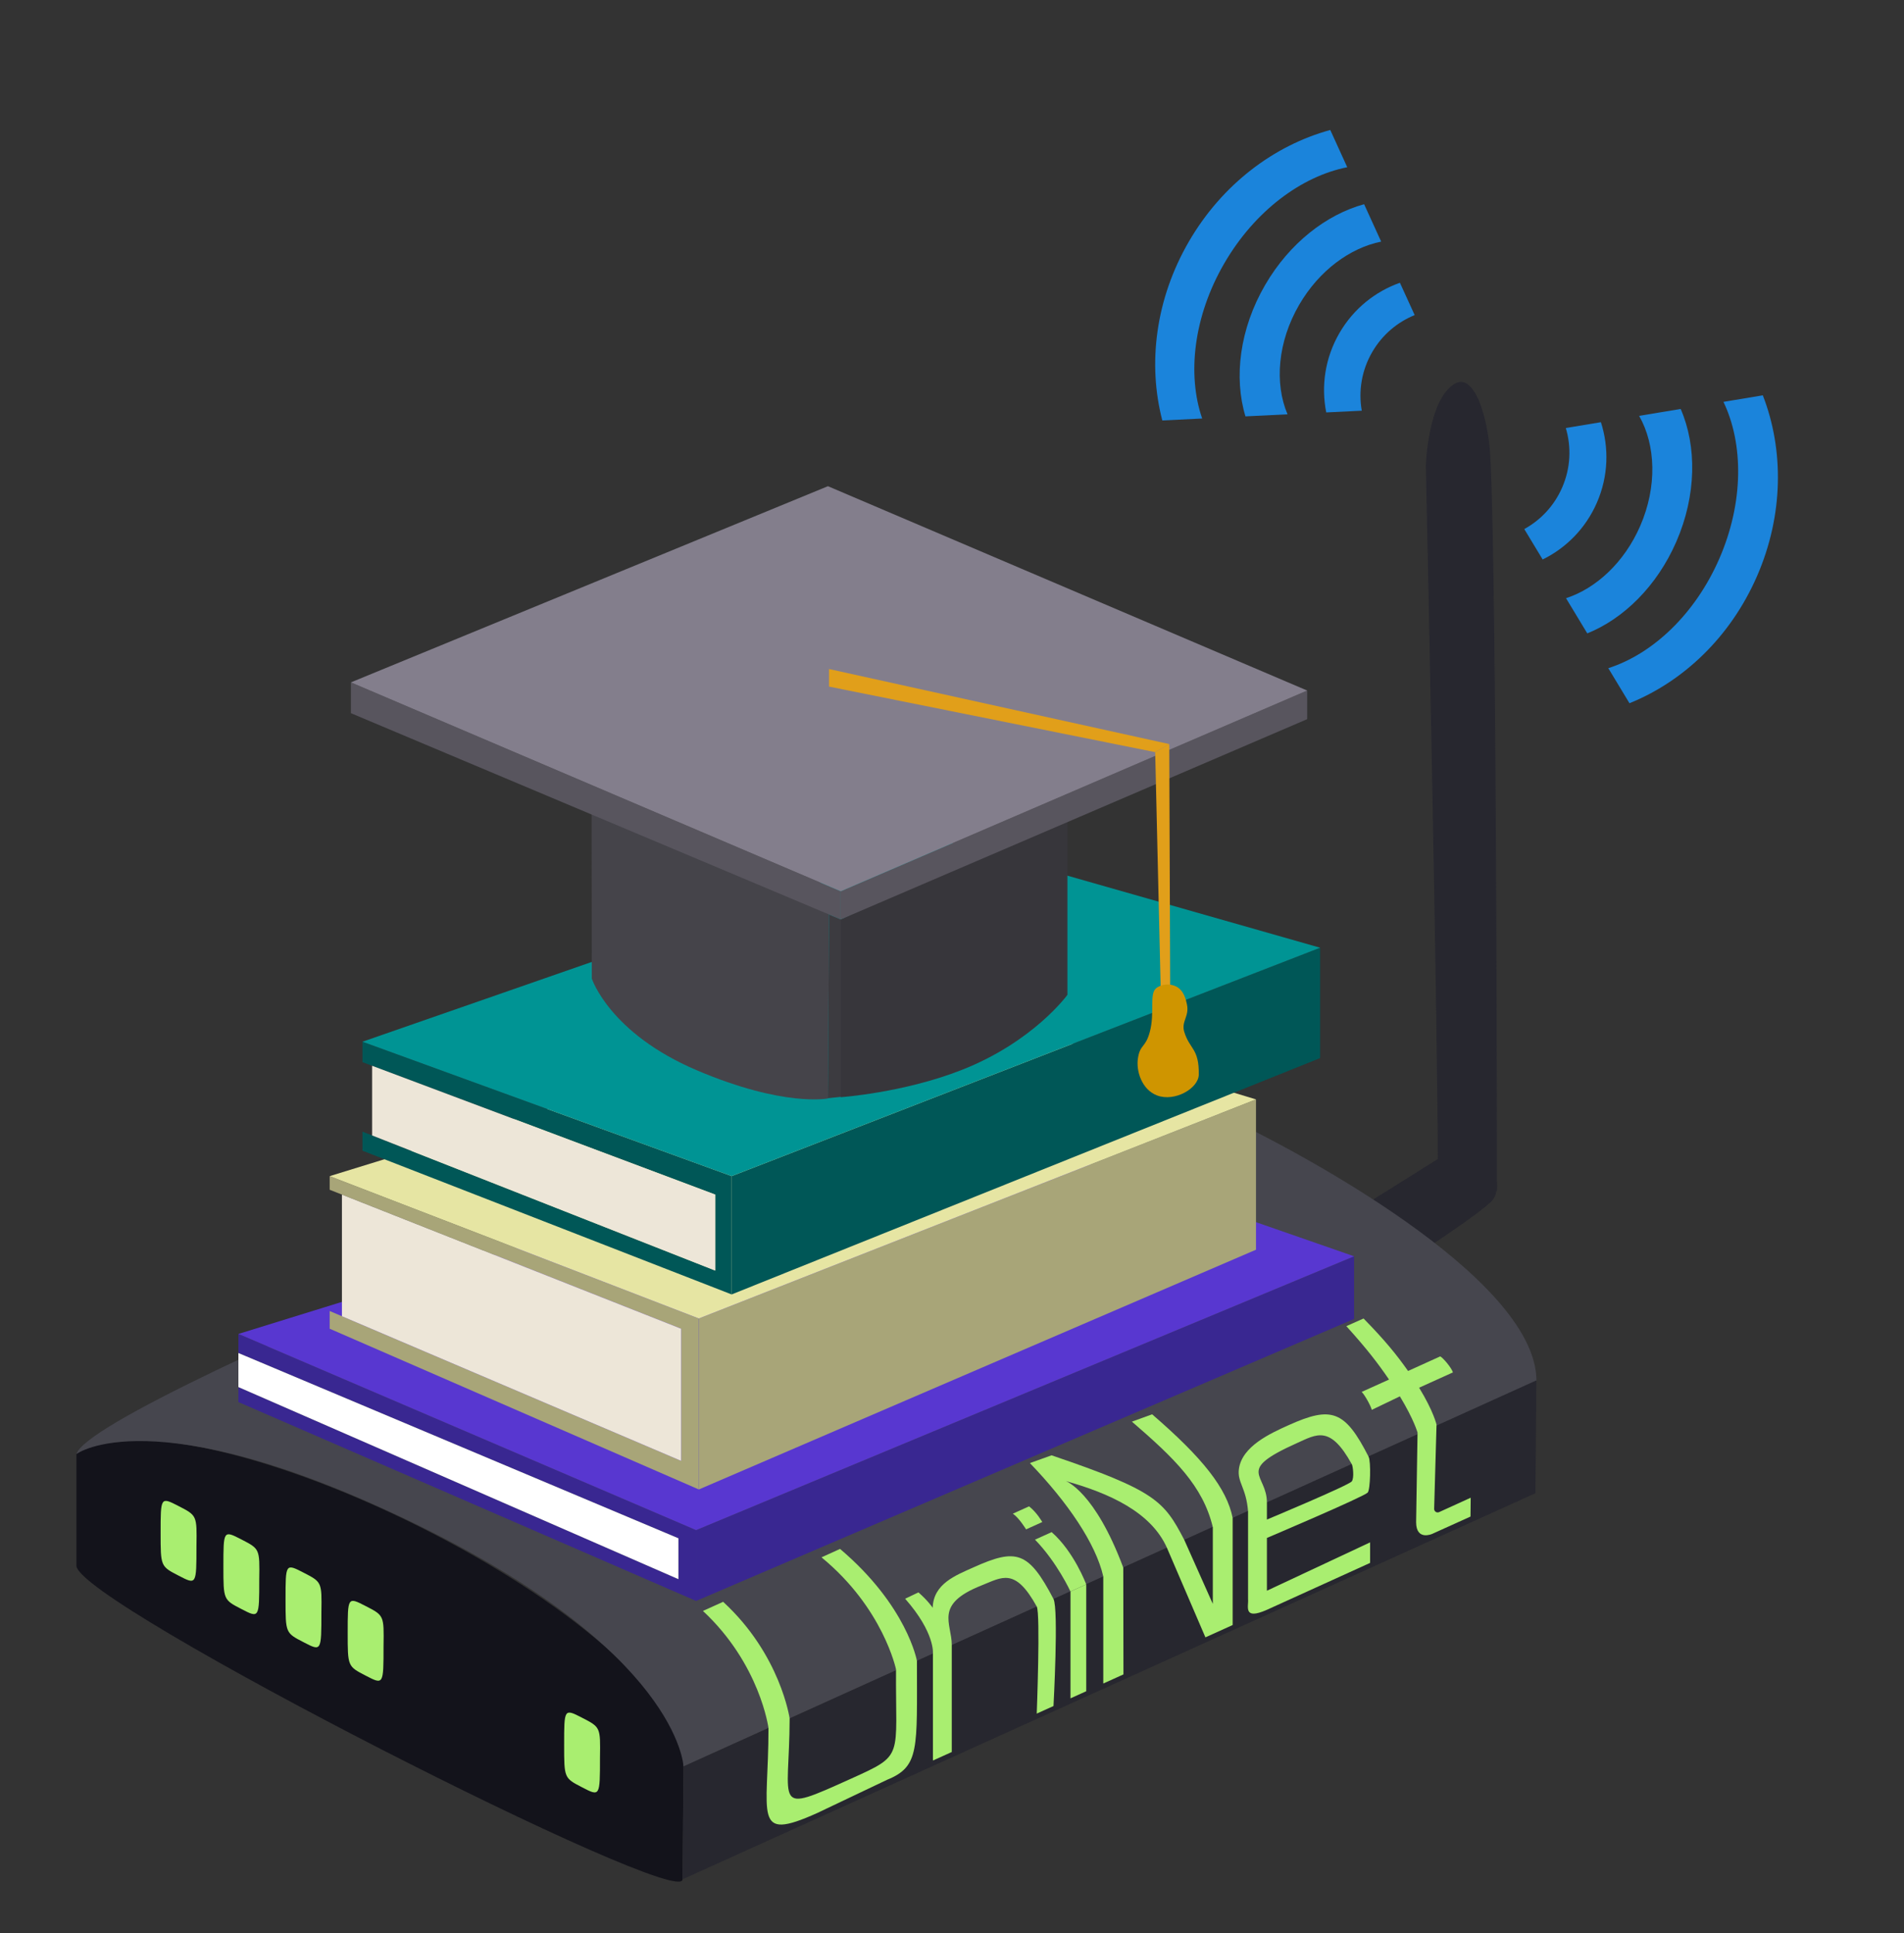 <?xml version="1.0" encoding="UTF-8" standalone="no"?>
<svg
   xmlns:dc="http://purl.org/dc/elements/1.1/"
   xmlns:cc="http://creativecommons.org/ns#"
   xmlns:rdf="http://www.w3.org/1999/02/22-rdf-syntax-ns#"
   xmlns:svg="http://www.w3.org/2000/svg"
   xmlns="http://www.w3.org/2000/svg"
   viewBox="0 0 232.889 236.444"
   height="236.444"
   width="232.889"
   xml:space="preserve"
   id="svg2"
   version="1.1"><rect x="0" y="0" width="232.889" height="236.444" fill="#333333" stroke="none"/><defs
     id="defs6"><clipPath
       id="clipPath18"
       clipPathUnits="userSpaceOnUse"><path
         id="path16"
         d="M 0,177.333 H 174.667 V 0 H 0 Z" /></clipPath><clipPath
       id="clipPath38"
       clipPathUnits="userSpaceOnUse"><path
         id="path36"
         d="M 0,177.333 H 174.667 V 0 H 0 Z" /></clipPath><clipPath
       id="clipPath78"
       clipPathUnits="userSpaceOnUse"><path
         id="path76"
         d="M 0,177.333 H 174.667 V 0 H 0 Z" /></clipPath><clipPath
       id="clipPath98"
       clipPathUnits="userSpaceOnUse"><path
         id="path96"
         d="M 0,177.333 H 174.667 V 0 H 0 Z" /></clipPath><clipPath
       id="clipPath166"
       clipPathUnits="userSpaceOnUse"><path
         id="path164"
         d="M 0,177.333 H 174.667 V 0 H 0 Z" /></clipPath><clipPath
       id="clipPath206"
       clipPathUnits="userSpaceOnUse"><path
         id="path204"
         d="M 0,177.333 H 174.667 V 0 H 0 Z" /></clipPath><clipPath
       id="clipPath218"
       clipPathUnits="userSpaceOnUse"><path
         id="path216"
         d="M 0,177.333 H 174.667 V 0 H 0 Z" /></clipPath></defs><g
     transform="matrix(1.333,0,0,-1.333,0,236.444)"
     id="g10"><g
       id="g12"><g
         clip-path="url(#clipPath18)"
         id="g14"><g
           transform="translate(131.929,71.03)"
           id="g20"><path
             id="path22"
             style="fill:#27272f;fill-opacity:1;fill-rule:nonzero;stroke:none"
             d="m 0,0 c -0.019,13.366 -1.092,63.648 -1.092,63.648 0,0 0.172,5.99 2.629,7.477 1.816,1.097 3.107,-3.068 3.295,-6.812 C 5.421,52.677 5.428,-2.946 5.428,-2.946" /></g><g
           transform="translate(122.048,64.848)"
           id="g24"><path
             id="path26"
             style="fill:#27272f;fill-opacity:1;fill-rule:nonzero;stroke:none"
             d="m 0,0 c 2.735,1.687 11.559,7.235 11.559,7.235 0,0 1.318,0.602 2.902,-1.311 C 15.63,4.512 15.446,2.889 14.775,2.259 12.692,0.301 3.336,-5.569 3.336,-5.569" /></g><g
           transform="translate(128.691,60.963)"
           id="g28"><path
             id="path30"
             style="fill:#27272f;fill-opacity:1;fill-rule:nonzero;stroke:none"
             d="m 0,0 c 0.667,-1.7 0.026,-3.542 -1.431,-4.113 -1.457,-0.572 -3.177,0.344 -3.844,2.045 -0.667,1.7 -0.027,3.542 1.43,4.113 C -2.388,2.616 -0.666,1.7 0,0" /></g></g></g><g
       id="g32"><g
         clip-path="url(#clipPath38)"
         id="g34"><g
           transform="translate(62.63,4.939)"
           id="g40"><path
             id="path42"
             style="fill:#13131b;fill-opacity:1;fill-rule:nonzero;stroke:none"
             d="M 0,0 C 0.098,-2.964 -55.582,25.337 -55.615,28.771 V 39.026 C -45.172,45.826 0.088,23.607 0.088,10.354 Z" /></g><g
           transform="translate(7.015,43.965)"
           id="g44"><path
             id="path46"
             style="fill:#46464e;fill-opacity:1;fill-rule:nonzero;stroke:none"
             d="m 0,0 c 1.567,5.175 78.267,35.381 78.267,35.381 11.3,5.044 28.734,-5.202 30.248,-5.985 2.101,-1.086 25.448,-12.959 25.454,-22.687 L 55.703,-28.673 c 0,0 -0.386,10.592 -25.073,22.484 C 6.985,5.201 0,0 0,0" /></g><g
           transform="translate(62.63,4.939)"
           id="g48"><path
             id="path50"
             style="fill:#27272f;fill-opacity:1;fill-rule:nonzero;stroke:none"
             d="M 0,0 0.088,10.354 78.349,45.78 78.261,35.426 Z" /></g><g
           transform="translate(53.418,19.759)"
           id="g52"><path
             id="path54"
             style="fill:#a9ee70;fill-opacity:1;fill-rule:nonzero;stroke:none"
             d="m 0,0 v 0 c -1.653,0.852 -1.653,0.852 -1.653,-2.481 0,-3.05 0,-3.05 1.653,-3.902 1.636,-0.85 1.636,-0.85 1.636,2.729 C 1.681,-0.865 1.681,-0.865 0,0" /></g><g
           transform="translate(33.557,30.009)"
           id="g56"><path
             id="path58"
             style="fill:#a9ee70;fill-opacity:1;fill-rule:nonzero;stroke:none"
             d="m 0,0 v 0 c -1.653,0.852 -1.653,0.852 -1.653,-2.481 0,-3.05 0,-3.05 1.653,-3.902 1.636,-0.85 1.636,-0.85 1.636,2.729 C 1.68,-0.865 1.68,-0.865 0,0" /></g><g
           transform="translate(27.855,33.076)"
           id="g60"><path
             id="path62"
             style="fill:#a9ee70;fill-opacity:1;fill-rule:nonzero;stroke:none"
             d="m 0,0 v 0 c -1.654,0.852 -1.654,0.852 -1.654,-2.481 0,-3.05 0,-3.05 1.654,-3.902 1.636,-0.85 1.636,-0.85 1.636,2.729 C 1.68,-0.865 1.68,-0.865 0,0" /></g><g
           transform="translate(22.153,36.121)"
           id="g64"><path
             id="path66"
             style="fill:#a9ee70;fill-opacity:1;fill-rule:nonzero;stroke:none"
             d="m 0,0 v 0 c -1.654,0.852 -1.654,0.852 -1.654,-2.481 0,-3.05 0,-3.05 1.654,-3.902 1.636,-0.85 1.636,-0.85 1.636,2.729 C 1.68,-0.865 1.68,-0.865 0,0" /></g><g
           transform="translate(16.391,39.183)"
           id="g68"><path
             id="path70"
             style="fill:#a9ee70;fill-opacity:1;fill-rule:nonzero;stroke:none"
             d="m 0,0 v 0 c -1.653,0.852 -1.653,0.852 -1.653,-2.48 0,-3.05 0,-3.05 1.653,-3.903 1.636,-0.85 1.636,-0.85 1.636,2.729 C 1.68,-0.865 1.68,-0.865 0,0" /></g></g></g><g
       id="g72"><g
         clip-path="url(#clipPath78)"
         id="g74"><g
           transform="translate(161.222,124.507)"
           id="g80"><path
             id="path82"
             style="fill:#1b84db;fill-opacity:1;fill-rule:nonzero;stroke:none"
             d="m 0,0 c 2.449,5.619 2.474,11.614 0.533,16.597 l -3.611,-0.6 C -1.224,12.131 -1.217,6.754 -3.459,1.607 -5.685,-3.499 -9.584,-7.14 -13.645,-8.44 l 1.942,-3.216 C -6.77,-9.67 -2.434,-5.585 0,0" /></g><g
           transform="translate(146.53,131.253)"
           id="g84"><path
             id="path86"
             style="fill:#1b84db;fill-opacity:1;fill-rule:nonzero;stroke:none"
             d="m 0,0 c 1.06,2.432 1.122,5.047 0.368,7.385 l -3.22,-0.534 c 0.517,-1.74 0.448,-3.666 -0.335,-5.462 -0.735,-1.686 -1.98,-2.99 -3.476,-3.81 l 1.687,-2.791 C -2.829,-4.159 -1.031,-2.366 0,0" /></g><g
           transform="translate(153.817,127.669)"
           id="g88"><path
             id="path90"
             style="fill:#1b84db;fill-opacity:1;fill-rule:nonzero;stroke:none"
             d="M 0,0 C 1.862,4.275 1.887,8.769 0.401,12.184 L -3.41,11.551 c 1.524,-2.678 1.67,-6.494 0.096,-10.107 -1.457,-3.345 -4.048,-5.729 -6.805,-6.625 l 1.95,-3.228 C -4.841,-7.069 -1.778,-4.08 0,0" /></g></g></g><g
       id="g92"><g
         clip-path="url(#clipPath98)"
         id="g94"><g
           transform="translate(109.097,155.222)"
           id="g100"><path
             id="path102"
             style="fill:#1b84db;fill-opacity:1;fill-rule:nonzero;stroke:none"
             d="m 0,0 c -3.08,-5.299 -3.796,-11.252 -2.443,-16.425 l 3.657,0.18 c -1.398,4.053 -0.784,9.396 2.036,14.249 2.8,4.816 7.094,7.983 11.276,8.807 l -1.557,3.418 C 7.839,8.825 3.062,5.268 0,0" /></g><g
           transform="translate(116.088,151.228)"
           id="g104"><path
             id="path106"
             style="fill:#1b84db;fill-opacity:1;fill-rule:nonzero;stroke:none"
             d="m 0,0 c -2.344,-4.032 -2.886,-8.493 -1.805,-12.056 l 3.86,0.189 c -1.205,2.836 -0.91,6.643 1.07,10.051 1.833,3.154 4.682,5.223 7.522,5.796 L 9.083,7.412 C 5.622,6.464 2.235,3.847 0,0" /></g><g
           transform="translate(122.912,146.828)"
           id="g108"><path
             id="path110"
             style="fill:#1b84db;fill-opacity:1;fill-rule:nonzero;stroke:none"
             d="m 0,0 c -1.333,-2.293 -1.696,-4.883 -1.217,-7.293 l 3.26,0.159 c -0.313,1.788 -0.022,3.693 0.963,5.387 0.925,1.59 2.311,2.742 3.891,3.384 L 5.544,4.604 C 3.29,3.805 1.297,2.231 0,0" /></g></g></g><g
       transform="translate(21.875,48.729)"
       id="g112"><path
         id="path114"
         style="fill:#392791;fill-opacity:1;fill-rule:nonzero;stroke:none"
         d="m 0,0 42,-18.25 v 6.5 L 0,6.25 V 4.5 l 40.375,-17 v -3.75 L 0,1.375 Z" /></g><g
       transform="translate(124.25,56.354)"
       id="g116"><path
         id="path118"
         style="fill:#392791;fill-opacity:1;fill-rule:nonzero;stroke:none"
         d="m 0,0 -60.375,-25.875 v 6.5 L 0,5.75 Z" /></g><g
       transform="translate(21.875,54.979)"
       id="g120"><path
         id="path122"
         style="fill:#5837d0;fill-opacity:1;fill-rule:nonzero;stroke:none"
         d="M 0,0 42,-18 102.375,7.125 65,20.125 Z" /></g><g
       transform="translate(21.875,53.229)"
       id="g124"><path
         id="path126"
         style="fill:#ffffff;fill-opacity:1;fill-rule:nonzero;stroke:none"
         d="M 0,0 V -3.125 L 40.375,-20.75 V -17 Z" /></g><g
       transform="translate(30.25,55.459)"
       id="g128"><path
         id="path130"
         style="fill:#a8a578;fill-opacity:1;fill-rule:nonzero;stroke:none"
         d="m 0,0 v 1.625 l 32.25,-13.75 V 0 L 0,12.75 V 14 L 33.875,0.937 V -14.75 Z" /></g><g
       transform="translate(31.375,67.763)"
       id="g132"><path
         id="path134"
         style="fill:#ede6d8;fill-opacity:1;fill-rule:nonzero;stroke:none"
         d="M 0,0 V -11.159 L 31.125,-24.43 v 12.125 z" /></g><g
       transform="translate(64.125,56.396)"
       id="g136"><path
         id="path138"
         style="fill:#a8a578;fill-opacity:1;fill-rule:nonzero;stroke:none"
         d="m 0,0 v -15.688 l 51.125,22 v 13.792 z" /></g><g
       transform="translate(64.125,56.396)"
       id="g140"><path
         id="path142"
         style="fill:#e6e5a3;fill-opacity:1;fill-rule:nonzero;stroke:none"
         d="M 0,0 -33.875,13.063 19.776,29.601 51.125,20.104" /></g><g
       transform="translate(33.26,71.792)"
       id="g144"><path
         id="path146"
         style="fill:#005757;fill-opacity:1;fill-rule:nonzero;stroke:none"
         d="M 0,0 V 1.75 L 32.375,-11 v 6.972 L 0,8.125 V 10 L 33.875,-2.333 v -10.855 z" /></g><g
       transform="translate(34.145,73.193)"
       id="g148"><path
         id="path150"
         style="fill:#ede6d8;fill-opacity:1;fill-rule:nonzero;stroke:none"
         d="M 0,0 V 6.392 L 31.49,-5.43 v -6.971 z" /></g><g
       transform="translate(67.136,58.604)"
       id="g152"><path
         id="path154"
         style="fill:#005757;fill-opacity:1;fill-rule:nonzero;stroke:none"
         d="M 0,0 54,21.687 V 31.812 L 0,10.854 Z" /></g><g
       transform="translate(121.136,90.417)"
       id="g156"><path
         id="path158"
         style="fill:#009494;fill-opacity:1;fill-rule:nonzero;stroke:none"
         d="M 0,0 -54,-20.958 -87.875,-8.625 -34.673,9.886 Z" /></g><g
       id="g160"><g
         clip-path="url(#clipPath166)"
         id="g162"><g
           transform="translate(54.304,87.587)"
           id="g168"><path
             id="path170"
             style="fill:#45444a;fill-opacity:1;fill-rule:nonzero;stroke:none"
             d="M 0,0 -0.022,16.178 21.77,5.933 21.667,-11 c 0,0 -4.022,-0.822 -12.023,2.581 C 1.61,-5.002 0,0 0,0" /></g><g
           transform="translate(77.145,76.702)"
           id="g172"><path
             id="path174"
             style="fill:#37363b;fill-opacity:1;fill-rule:nonzero;stroke:none"
             d="m 0,0 c 0,0 5.719,0.396 11.053,2.48 6.63,2.59 9.75,6.914 9.75,6.914 V 26.23 L 0,16.313 V 0" /></g><g
           transform="translate(76.073,93.467)"
           id="g176"><path
             id="path178"
             style="fill:#3c3b40;fill-opacity:1;fill-rule:nonzero;stroke:none"
             d="m 0,0 1.083,-0.452 v -16.281 l -1.187,-0.125 z" /></g><g
           transform="translate(32.198,111.939)"
           id="g180"><path
             id="path182"
             style="fill:#58555e;fill-opacity:1;fill-rule:nonzero;stroke:none"
             d="m 0,0 v 2.826 l 44.948,-19.169 v -2.581 z" /></g><g
           transform="translate(77.145,93.015)"
           id="g184"><path
             id="path186"
             style="fill:#58555e;fill-opacity:1;fill-rule:nonzero;stroke:none"
             d="M 0,0 42.803,18.375 V 21 L 0,2.581 Z" /></g><g
           transform="translate(32.198,114.765)"
           id="g188"><path
             id="path190"
             style="fill:#837e8c;fill-opacity:1;fill-rule:nonzero;stroke:none"
             d="M 0,0 43.773,18 87.75,-0.75 44.948,-19.169 Z" /></g></g></g><g
       transform="translate(76.073,114.377)"
       id="g192"><path
         id="path194"
         style="fill:#e19f1a;fill-opacity:1;fill-rule:nonzero;stroke:none"
         d="M 0,0 V 1.611 L 31.219,-5.275 29.927,-6.014 Z" /></g><g
       transform="translate(106.5,86.863)"
       id="g196"><path
         id="path198"
         style="fill:#e19f1a;fill-opacity:1;fill-rule:nonzero;stroke:none"
         d="M 0,0 -0.5,21.5 0.792,22.238 0.875,0 Z" /></g><g
       id="g200"><g
         clip-path="url(#clipPath206)"
         id="g202"><g
           transform="translate(106.083,86.697)"
           id="g208"><path
             id="path210"
             style="fill:#cf9500;fill-opacity:1;fill-rule:nonzero;stroke:none"
             d="m 0,0 c -0.646,-0.53 -0.098,-2.25 -0.583,-4.025 -0.401,-1.466 -0.88,-1.098 -1.083,-2.392 -0.186,-1.18 0.36,-2.887 1.75,-3.416 1.615,-0.617 3.815,0.64 3.833,1.916 C 3.95,-5.5 3.084,-5.628 2.584,-4 c -0.293,0.953 0.474,1.405 0.25,2.5 -0.09,0.436 -0.265,1.292 -1,1.667 C 1.28,0.448 0.483,0.396 0,0" /></g></g></g><g
       id="g212"><g
         clip-path="url(#clipPath218)"
         id="g214"><g
           transform="translate(70.515,18.818)"
           id="g220"><path
             id="path222"
             style="fill:#a9ee70;fill-opacity:1;fill-rule:nonzero;stroke:none"
             d="m 0,0 c 0.01,-8.07 -1.54,-10.5 4.468,-7.801 l 6.424,3.056 c 2.997,1.22 2.731,2.828 2.731,10.903 0,0 -0.887,5.045 -7.055,10.278 L 4.865,15.663 C 10.54,11.004 11.704,5.38 11.704,5.38 11.648,-2.81 12.511,-2.419 7.568,-4.651 0.288,-7.939 1.923,-7.206 1.942,0.878 c 0,0 -0.833,5.86 -6.102,10.704 L -6.013,10.745 C -0.765,5.849 0,0 0,0" /></g><g
           transform="translate(85.605,15.837)"
           id="g224"><path
             id="path226"
             style="fill:#a9ee70;fill-opacity:1;fill-rule:nonzero;stroke:none"
             d="m 0,0 v 9.803 c 0,0 0.22,1.902 -2.549,5.043 l 1.218,0.582 c 0.856,-0.736 1.31,-1.41 1.31,-1.41 0.062,2.208 2.12,2.975 3.747,3.708 3.93,1.768 5.045,1.479 7.337,-2.902 0.482,-0.923 0,-9.824 0,-9.824 L 9.526,4.306 c 0,0 0.349,9.191 0,9.823 C 7.529,17.753 6.342,16.812 4.46,16.067 0.077,14.332 1.729,12.622 1.729,10.599 V 0.781 Z" /></g><g
           transform="translate(98.227,21.542)"
           id="g228"><path
             id="path230"
             style="fill:#a9ee70;fill-opacity:1;fill-rule:nonzero;stroke:none"
             d="m 0,0 v 9.804 l 1.445,0.652 V 0.653 Z" /></g><g
           transform="translate(98.227,31.345)"
           id="g232"><path
             id="path234"
             style="fill:#a9ee70;fill-opacity:1;fill-rule:nonzero;stroke:none"
             d="m 0,0 c 0,0 -1.224,2.669 -3.255,4.759 l 1.527,0.69 C 0.336,3.642 1.445,0.652 1.445,0.652 Z" /></g><g
           transform="translate(94.152,37.047)"
           id="g236"><path
             id="path238"
             style="fill:#a9ee70;fill-opacity:1;fill-rule:nonzero;stroke:none"
             d="m 0,0 1.487,0.672 c 0,0 -0.508,0.901 -1.214,1.44 L -1.216,1.439 C -0.637,1.056 0,0 0,0" /></g><g
           transform="translate(101.237,22.903)"
           id="g240"><path
             id="path242"
             style="fill:#a9ee70;fill-opacity:1;fill-rule:nonzero;stroke:none"
             d="m 0,0 -0.001,9.826 c -0.688,3.02 -3.278,6.813 -6.733,10.4 l 1.989,0.713 C 4.808,17.697 5.575,16.743 7.43,13.181 l 2.621,-5.875 v 7.041 c -0.913,3.792 -3.505,6.302 -7.424,9.682 l 1.854,0.672 C 9.153,20.67 11.325,17.904 11.87,15.199 V 5.366 L 9.372,4.236 5.844,12.444 c -1.456,3.278 -5.261,5.007 -9.284,6.132 0,0 2.661,-0.937 5.274,-7.944 L 1.851,0.837 Z" /></g><g
           transform="translate(114.522,30.636)"
           id="g244"><path
             id="path246"
             style="fill:#a9ee70;fill-opacity:1;fill-rule:nonzero;stroke:none"
             d="m 0,0 v 8.052 c -0.167,2.186 -0.997,2.667 -0.842,3.884 0.27,2.111 2.941,3.306 4.568,4.039 3.93,1.768 5.159,1.365 7.337,-2.902 0.219,-0.43 0.163,-3.043 -0.091,-3.291 C 10.555,9.373 1.729,5.624 1.729,5.624 v 1.688 c 0,0 7.548,3.152 7.792,3.507 0.234,0.339 0.095,1.395 0.005,1.559 -1.997,3.624 -3.22,2.768 -5.067,1.938 -5.697,-2.56 -2.71,-2.765 -2.73,-5.468 V 0.782 l 9.469,4.436 V 3.334 L 1.729,-0.97 C -0.49,-1.95 0.066,-0.64 0,0" /></g><g
           transform="translate(129.942,37.694)"
           id="g248"><path
             id="path250"
             style="fill:#a9ee70;fill-opacity:1;fill-rule:nonzero;stroke:none"
             d="M 0,0 C 0.012,-1.723 1.472,-1.063 1.472,-1.063 L 4.991,0.528 5.009,2.258 2.112,0.937 C 1.895,0.838 1.648,1.001 1.655,1.24 l 0.218,7.722 c 0,0 -0.261,1.204 -1.598,3.39 l 3.103,1.404 c -0.136,0.44 -0.92,1.358 -1.169,1.468 l -2.947,-1.337 c -1.043,1.475 -2.085,2.777 -4.085,4.815 L -6.403,18 c 1.894,-2.09 2.904,-3.416 3.919,-4.9 l -2.514,-1.135 c 0.226,-0.192 0.811,-1.196 0.931,-1.645 l 2.578,1.238 c 1.307,-2.163 1.62,-3.325 1.62,-3.325 z" /></g></g></g></g></svg>